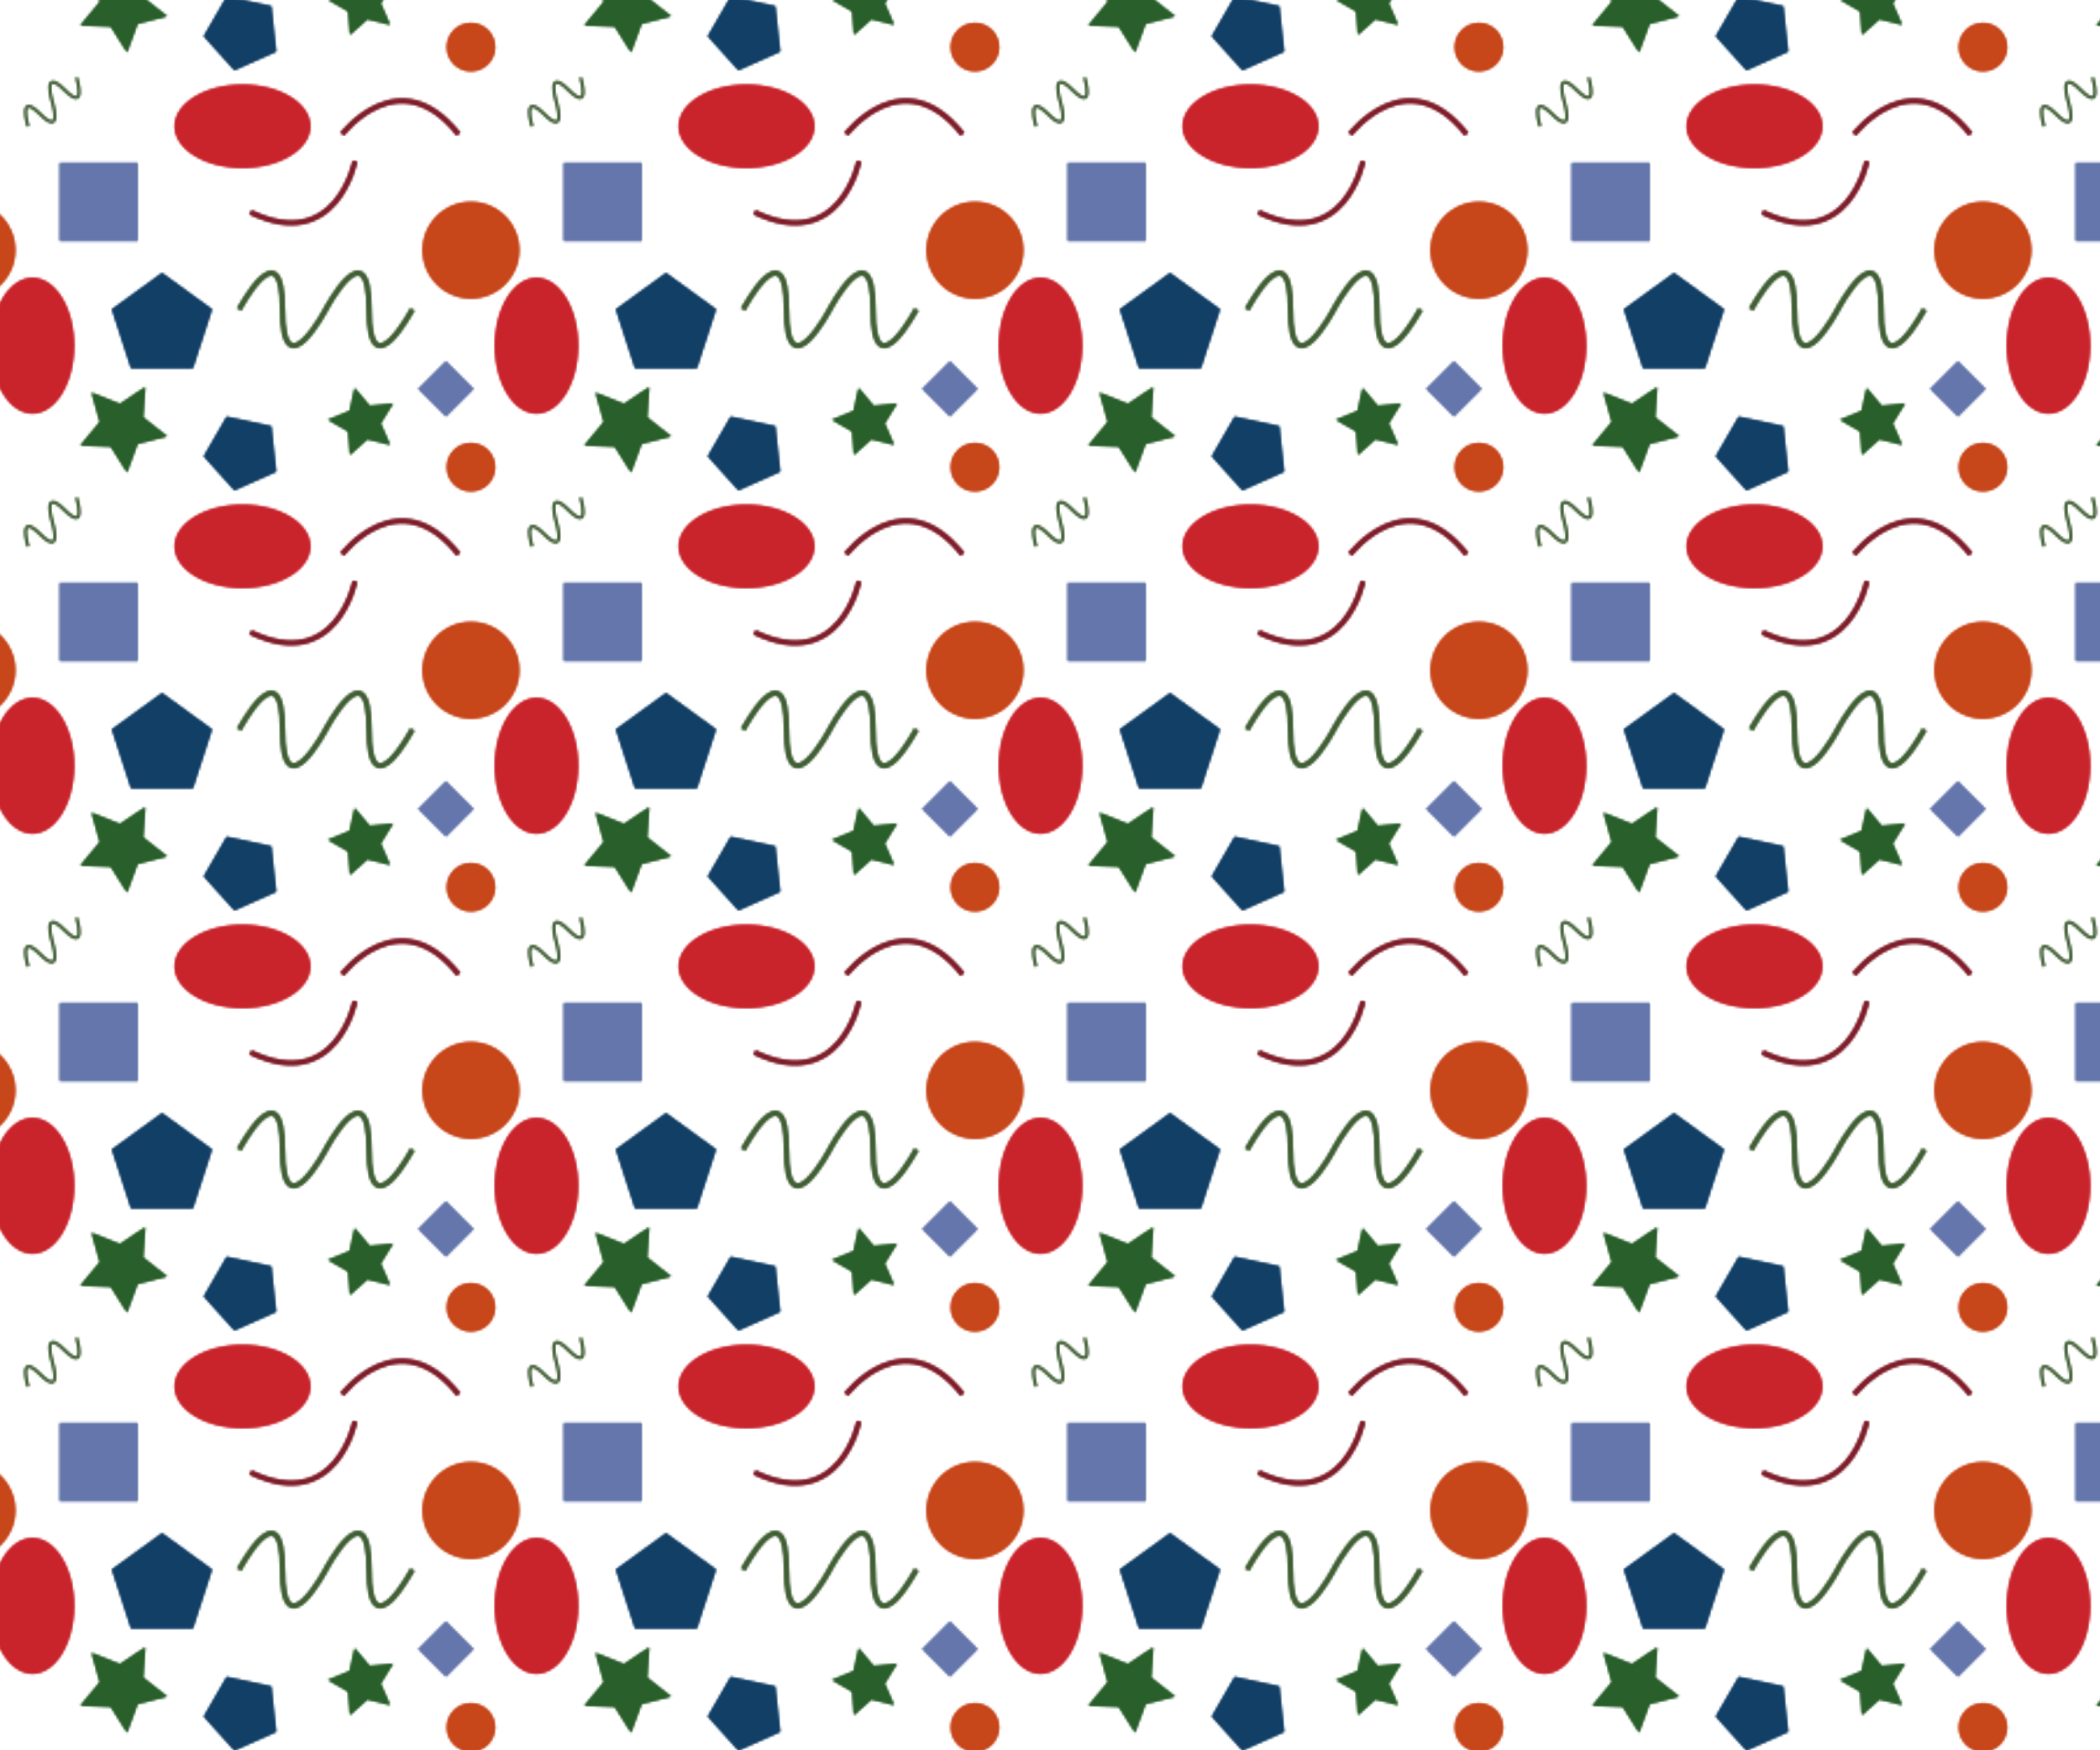 <?xml version="1.0" encoding="UTF-8"?><svg id="uuid-1a1b058c-36d8-4603-b208-dc1d3298c0b5" xmlns="http://www.w3.org/2000/svg" width="900" height="750" xmlns:xlink="http://www.w3.org/1999/xlink" viewBox="0 0 900 750"><defs><pattern id="uuid-b7420098-f0eb-43c4-b721-ec96b703e422" x="0" y="0" width="216" height="180" patternTransform="translate(1380 -4620)" patternUnits="userSpaceOnUse" viewBox="0 0 216 180"><rect x="0" width="216" height="180" fill="none" stroke-width="0"/><ellipse cx="19.92" cy="-5.89" rx="29.04" ry="17.81" fill="#c9242c" stroke-width="0"/><ellipse cx="235.92" cy="-5.89" rx="29.04" ry="17.81" fill="#c9242c" stroke-width="0"/><polygon points="-14.58 57.01 -36 72.57 -27.82 97.75 -1.35 97.75 6.83 72.57 -14.58 57.01" fill="#123f66" stroke-width="0"/><path d="M18.51,72.57s18.55-35,18.55,0,18.55,0,18.55,0c0,0,18.55-35,18.55,0s18.55,0,18.55,0" fill="none" stroke="#415f35" stroke-miterlimit="10" stroke-width="2"/><path d="M144.04,174.11s-4.61-15.02,5.2-5.2c9.82,9.82,5.2-5.2,5.2-5.2,0,0-4.61-15.02,5.2-5.2,9.82,9.82,5.2-5.2,5.2-5.2" fill="none" stroke="#415f35" stroke-miterlimit="10"/><circle cx="117.83" cy="47.21" r="20.68" fill="#c7461a" stroke-width="0"/><circle cx="117.83" cy="140.2" r="10.34" fill="#c7461a" stroke-width="0"/><rect x="157.59" y="9.84" width="33.38" height="33.38" fill="#6576ac" stroke-width="0"/><polygon points="107.11 118.43 95.31 106.63 107.11 94.83 118.91 106.63 107.11 118.43" fill="#6576ac" stroke-width="0"/><ellipse cx="145.93" cy="88.12" rx="17.81" ry="29.04" fill="#c9242c" stroke-width="0"/><ellipse cx="19.92" cy="174.11" rx="29.04" ry="17.81" fill="#c9242c" stroke-width="0"/><path d="M62.68,177.46s24.49-32,49.78,0" fill="none" stroke="#7f1e2a" stroke-miterlimit="10" stroke-width="2"/><path d="M68.12,9.14s-7.98,39.5-44.74,21.82" fill="none" stroke="#7f1e2a" stroke-miterlimit="10" stroke-width="2"/><polygon points="201.42 57.01 180 72.57 188.18 97.75 214.65 97.75 222.83 72.57 201.42 57.01" fill="#123f66" stroke-width="0"/><polygon points="13.16 118.6 3.39 135.52 16.46 150.04 34.32 142.09 32.27 122.66 13.16 118.6" fill="#123f66" stroke-width="0"/><polygon points="194.21 105.87 193.36 118.88 203.59 126.96 190.96 130.17 186.44 142.4 179.48 131.38 166.46 130.86 174.79 120.83 171.25 108.28 183.36 113.11 194.21 105.87" fill="#295f2a" stroke-width="0"/><polygon points="84.41 112.92 79.14 121.44 83.17 130.6 73.45 128.22 65.98 134.89 65.23 124.9 56.59 119.86 65.85 116.06 67.98 106.28 74.45 113.92 84.41 112.92" fill="#295f2a" stroke-width="0"/><ellipse cx="235.92" cy="174.11" rx="29.04" ry="17.81" fill="#c9242c" stroke-width="0"/></pattern></defs><rect width="900" height="750" fill="url(#uuid-b7420098-f0eb-43c4-b721-ec96b703e422)" stroke-width="0"/><rect width="900" height="750" fill="url(#uuid-b7420098-f0eb-43c4-b721-ec96b703e422)" stroke-width="0"/></svg>